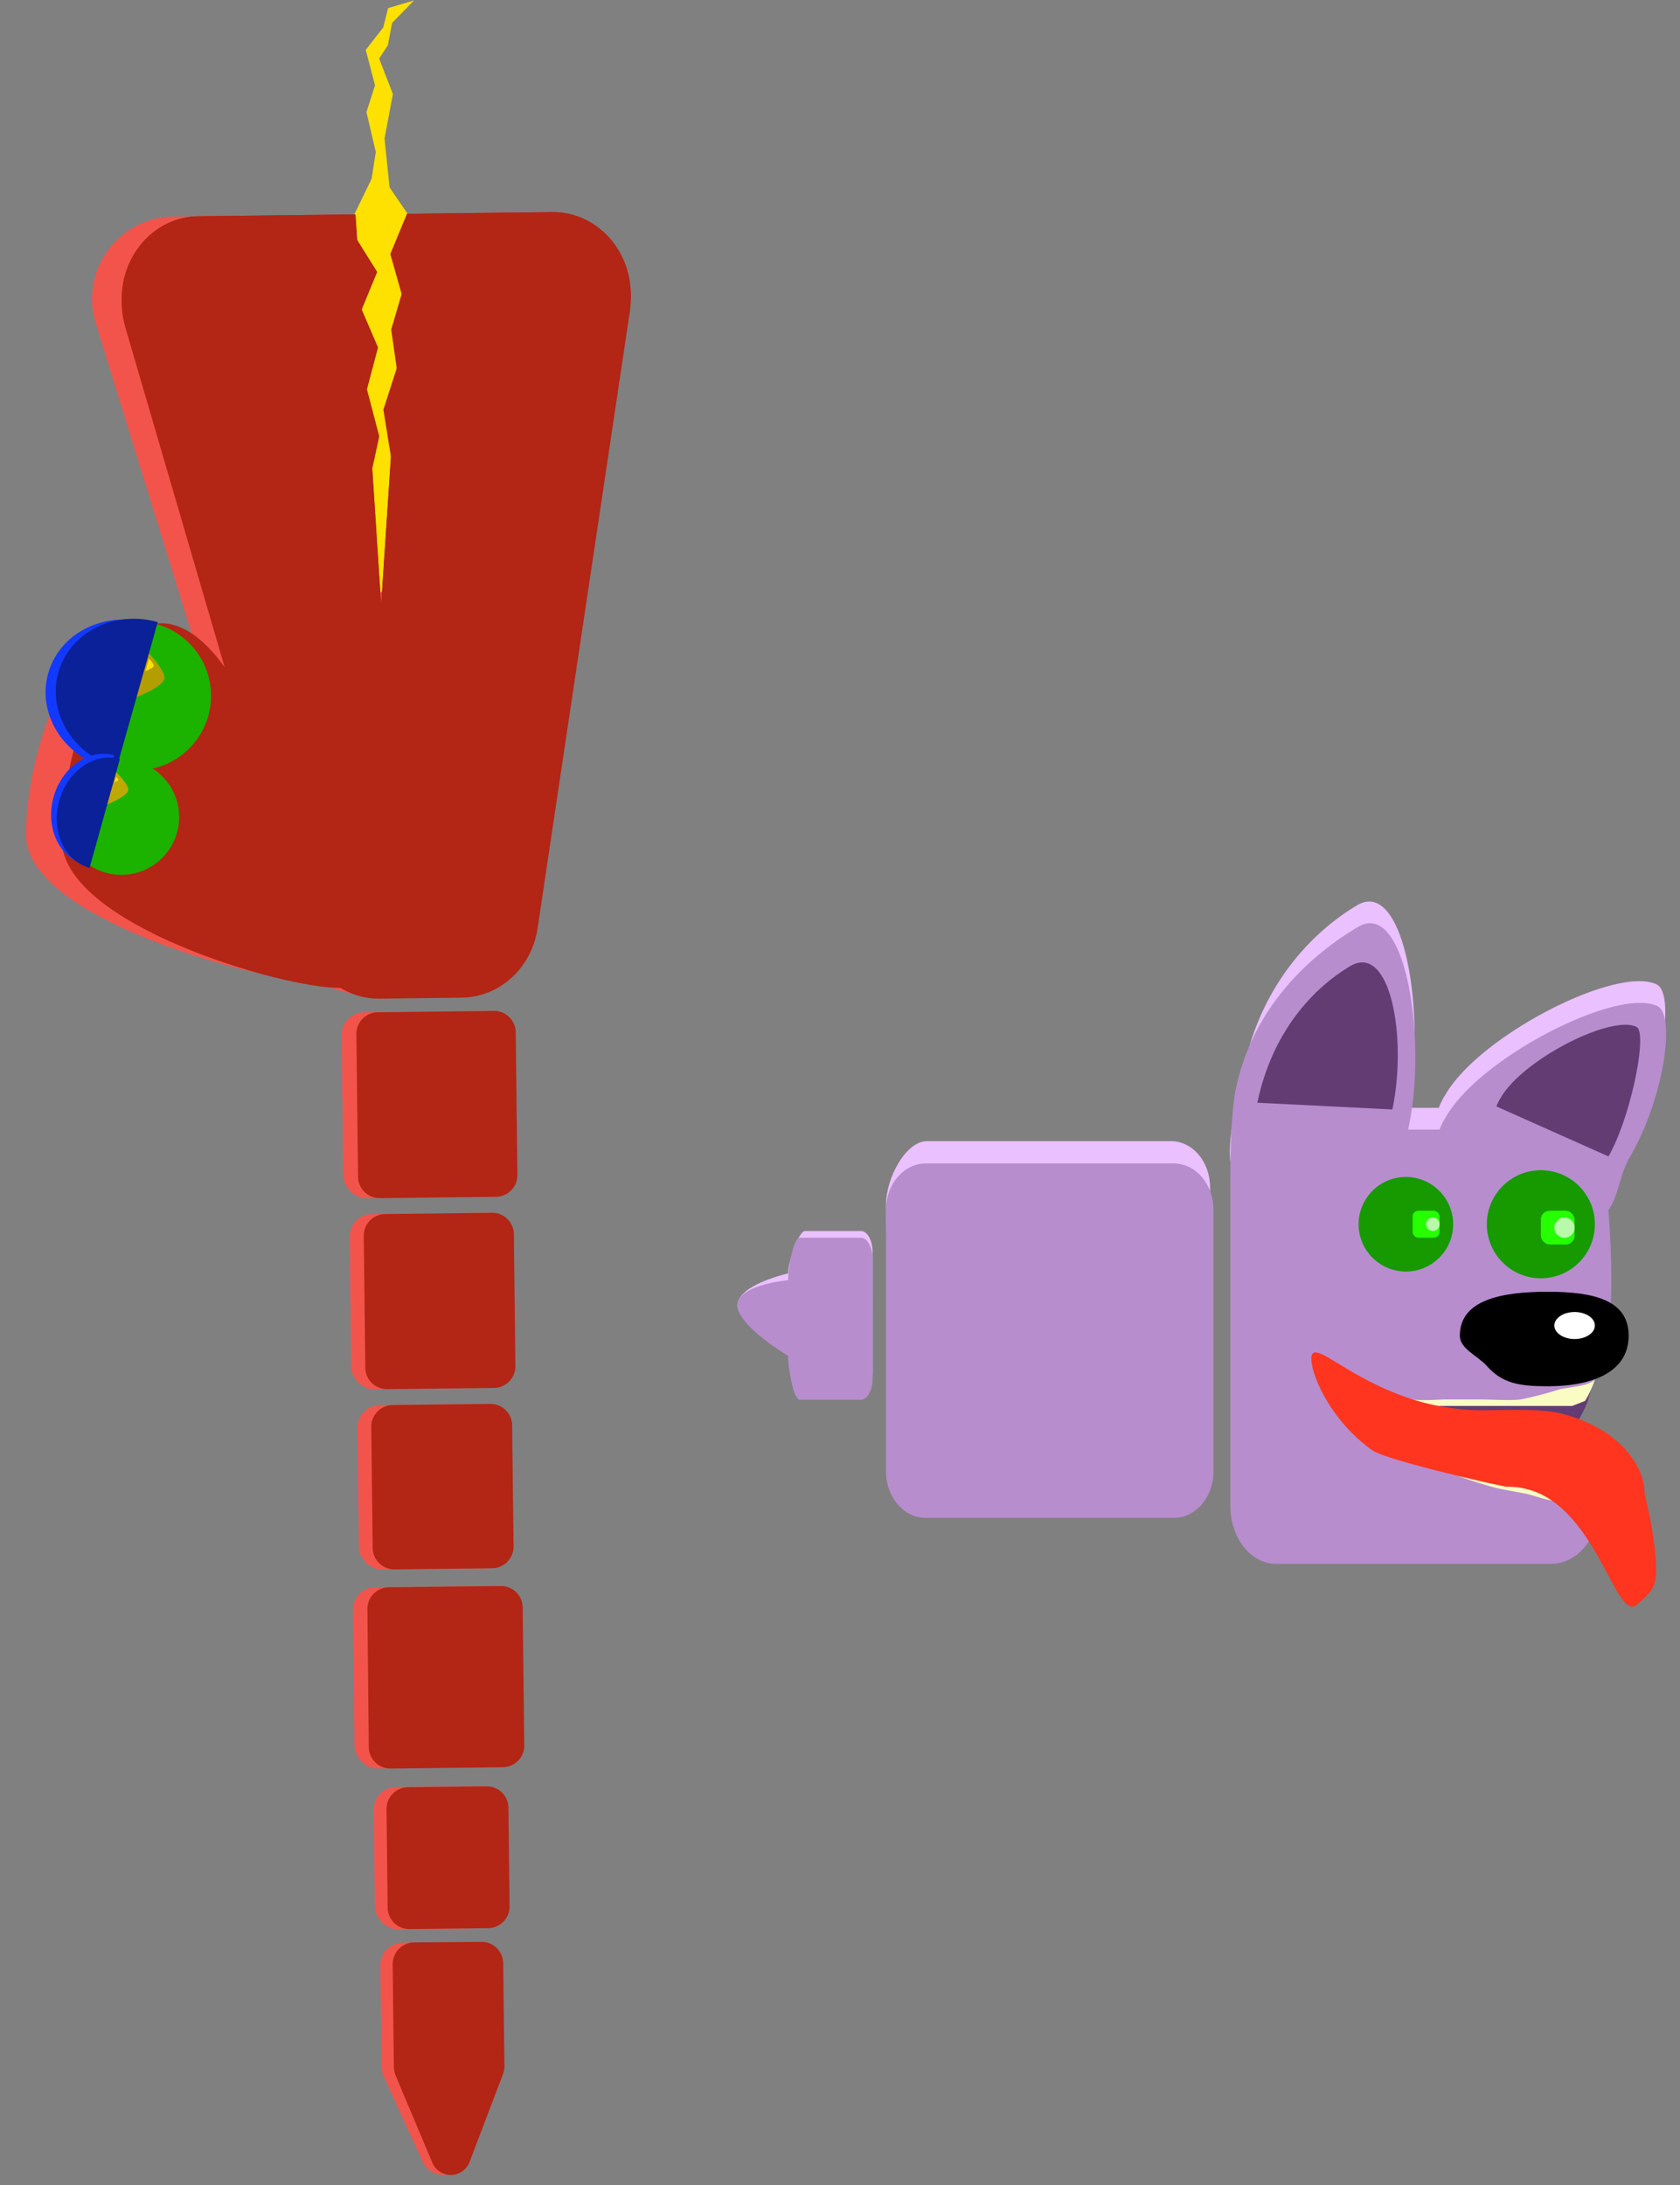 <svg id="Layer_1" data-name="Layer 1" xmlns="http://www.w3.org/2000/svg" viewBox="0 0 378.13 491.79"><rect x="0" y="0" width="378.13" height="491.79" fill="#808080" stroke="none"/><title>skurk</title><path d="M177.37,286.58S166,289.12,166,293.74s11.37,9.86,11.37,9.86c0,2.59,1.18,9.89,2.63,9.89h13.76c1.46,0,2.63-2.1,2.63-4.69V281.72c0-2.59-1.17-4.69-2.63-4.69H181.2C179.75,277,177.37,284,177.37,286.58Z" style="fill:#ebc0ff"/><path d="M199.43,271l.45,55.19c0,5.73,3.94,10.38,8.79,10.38h54.9c4.86,0,8.79-4.65,8.79-10.38v-59c0-5.73-3.93-10.38-8.79-10.38h-54.9C203.82,256.79,199.43,265.22,199.43,271Z" style="fill:#ebc0ff"/><path d="M354,342.16l-30.5-10.34c-1.51-.51-2.66-1.16-2.57-1.44L314,327.12c.09-.28,8.51,2.59,10,3.1l31.9,7.92c1.51.52,4.9-.25,4.8,0,0,0-3.33,3.74-3.65,3.85" style="fill:#f9fcc3"/><path d="M354.56,321.09h-32.2a2.9,2.9,0,0,1-2.9-2.89l-7.59-4.71c0-1.6,8.89-1.52,10.49-1.52l32.05-1.52c1.6,0,4.56-1.59,4.56,0,0,0-1.26,3.45-1.52,4.56-.39,1.65-3,6.08-3,6.08C354.41,322.69,356.15,321.09,354.56,321.09Z" style="fill:#633c73"/><path d="M353.86,316.4h-32.2a5.36,5.36,0,0,1-2.89-.54c-1.28-1.42-7.6-.87-7.6-.87,0-.29,8.89-.28,10.49-.28,0,0,24.54-2.39,32.75-2.74,1.6-.06,4.62-1.81,4.56-1.52a20.78,20.78,0,0,1-2.22,4.83" style="fill:#f9fcc3"/><path d="M359.3,267.57c2.46-3.54,4.91-7.69,7.38-12,7.71-13.36,10.28-31.92,6.25-34-8.77-4.46-39.85,11.38-47.57,24.74a15.14,15.14,0,0,0-1.52,3h-7.09c.07-.33.15-.65.21-1,4.05-19.32-.74-51-11.53-44.57-9.6,5.71-21.43,17.38-25.47,36.69-1.42,6.77-3.77,15.53-3,21.27-.2,1,1.52.43,1.52,1.52" style="fill:#ebc0ff"/><path d="M199.43,272.21v59c0,5.73,4,10.38,8.94,10.38h55.82c4.93,0,8.93-4.65,8.93-10.38v-59c0-5.73-4-10.38-8.93-10.38H208.37C203.43,261.83,199.43,266.48,199.43,272.21Z" style="fill:#b78dce"/><path d="M373.12,226.46c-8.78-4.46-39.86,11.37-47.58,24.74a15.62,15.62,0,0,0-1.52,3h-7.09c.07-.33.15-.66.22-1,4-19.32-.75-51-11.53-44.58-9.61,5.72-23.41,17.1-27.45,36.41-1.42,6.77-1.25,21.11-1.25,22.2v71.64c0,7.22,4.6,13.06,10.28,13.06h62c5.67,0,11-5.88,10.28-13.06-.07-.67-.39-2-.52-2.65h0s-6.81,1.61-9.12,1.52c-1.56-.06-4.55-1.17-6.08-1.52-1.88-.42-5.72-1-7.59-1.52a94.64,94.64,0,0,1-9.12-3c-1.57-.65-4.53-2.34-6.08-3-1.86-.84-5.83-2-7.59-3-2.1-1.23-7-3.39-9.12-4.56-1.49-.82-3.47-3.25-4.56-4.56-1.76-2.13-5.21-8.92-3-10.64,1.61-1.26,5.73,2.21,7.6,3,1.55.7,4.53,2.35,6.08,3,1.86.84,5.59,2.65,7.59,3s5.7,0,7.6,0h7.6c2.28,0,6.85.29,9.12,0a85.06,85.06,0,0,0,8.64-2.25c2-.55,6.79-.64,8.07-2.31,5.78-7.56,3-38,3-38,2.45-3.54,2.39-7.77,4.85-12C374.58,247.07,377.14,228.5,373.12,226.46Z" style="fill:#b78dce"/><path d="M283,248.16c3.4-16.25,12.79-25.91,20.86-30.72,9.07-5.41,12.93,16,9.53,32.24" style="fill:#633c73"/><path d="M336.81,249a9.89,9.89,0,0,1,1-2c4.95-8.58,24.91-18.75,30.54-15.89,2.59,1.32-1.37,20.55-6.32,29.13" style="fill:#633c73"/><path d="M366.57,300.58c0,8-7.75,11.39-18.24,11.39-6.55,0-10.26-.72-13.67-4.56-2.05-2.3-6.08-3.84-6.08-6.83,0-8,9.26-9.88,19.75-9.88S366.57,292.61,366.57,300.58Z"/><circle cx="346.81" cy="275.51" r="12.16" style="fill:#179900"/><circle cx="316.43" cy="275.51" r="10.64" style="fill:#179900"/><path d="M302.75,308.93c-.88-.19-.81-1.34-1.52-1.52-2.09-.5-3-1.31-3-1.52" style="fill:#ebc0ff"/><path d="M177.37,288.1s-11.35,1-11.37,5.64,11.37,11.38,11.37,11.38c0,2.59,1.18,9.89,2.63,9.89h13.76c1.46,0,2.63-2.1,2.63-4.69V283.24c0-2.59-1.17-4.69-2.63-4.69H180C178.55,278.55,177.37,285.51,177.37,288.1Z" style="fill:#b78dce"/><path d="M370.14,335.79c0,.77,3.08,11.92,2.55,19.16a7,7,0,0,1-1.91,4,18.29,18.29,0,0,1-2.33,2.11c-5.22,4.75-9.66-26.76-29.23-26.47-.87,0-27.21-5.94-30.39-8.23-9.53-6.87-13.68-17-13.68-20.58,0-6.57,13.4,11.58,38.49,11.58,6.1,0,13.31-.39,17.83.76C365.51,321.75,370.14,330.82,370.14,335.79Z" style="fill:#ff351f"/><rect x="346.81" y="272.47" width="7.6" height="7.6" rx="1.98" style="fill:#26ff00"/><rect x="317.94" y="272.47" width="6.08" height="6.08" rx="1.29" style="fill:#26ff00"/><circle cx="352.13" cy="276.27" r="2.28" style="fill:#b8f9aa"/><circle cx="322.5" cy="275.51" r="1.52" style="fill:#b8f9aa"/><ellipse cx="354.41" cy="298.3" rx="4.56" ry="3.04" style="fill:#fff"/><line x1="19.04" y1="159.97" x2="21.86" y2="143.94" style="fill:none"/><path d="M18.75,194.62c-5.65-1.57-8.71-8.33-6.83-15.1s8-11,13.65-9.4" style="fill:#1239ff"/><path d="M20,195.46c-5.66-1.58-8.71-8.34-6.83-15.11s8-11,13.65-9.4" style="fill:#0a2199"/><path d="M119.74,207.9l22-138.69a18.52,18.52,0,0,0-18.47-21.46L39,48.73a18.54,18.54,0,0,0-17.45,24L64.21,210.69a18.48,18.48,0,0,0,17.87,13.05l19.62-.22A18.51,18.51,0,0,0,119.74,207.9Z" style="fill:#f2544c"/><polygon points="93.19 0.1 88.25 5.16 87.3 10.17 85.34 13.19 88.43 21.16 86.55 31.18 87.68 42.17 91.75 48.12 95.73 133.08 78.73 133.28 79.75 48.26 83.65 40.21 84.58 34.2 82.48 25.23 84.41 19.2 82.32 11.23 86.26 6.18 87.36 1.82 93.19 0.1" style="fill:#ffe100"/><path d="M30.3,139.34C43.83,139.18,57.59,164,57.81,183s29.48,38.16,16,38.32S6.09,207.18,5.87,188.13,16.77,139.5,30.3,139.34Z" style="fill:#f2544c"/><rect x="77.08" y="227.65" width="39" height="41.85" rx="5.08" transform="translate(-2.89 1.14) rotate(-0.67)" style="fill:#f2544c"/><rect x="78.85" y="273.07" width="36.74" height="39.43" rx="5.08" transform="translate(-3.4 1.15) rotate(-0.67)" style="fill:#f2544c"/><rect x="80.6" y="316.07" width="34.48" height="37" rx="5.08" transform="translate(-3.89 1.16) rotate(-0.67)" style="fill:#f2544c"/><rect x="79.58" y="357.06" width="38" height="40.78" rx="5.08" transform="translate(-4.38 1.17) rotate(-0.67)" style="fill:#f2544c"/><rect x="84.23" y="402.06" width="29.82" height="32" rx="5.08" transform="translate(-4.86 1.18) rotate(-0.67)" style="fill:#f2544c"/><path d="M104.43,486.3l8.06-19.44a4.89,4.89,0,0,0,.39-2L112.61,442a5.08,5.08,0,0,0-5.13-5l-16.87.2a5.08,5.08,0,0,0-5,5.13l.27,22.85a5,5,0,0,0,.46,2.05l8.81,19.27A5.07,5.07,0,0,0,104.43,486.3Z" style="fill:#f2544c"/><path d="M121,207.88,141.74,69.21c1.69-11.34-6.64-21.59-17.46-21.47l-32.69.38L85.77,136.2,80,48.26l-35.33.41c-11.68.13-19.92,12.17-16.46,24l40.34,138c2.29,7.84,9.16,13.16,16.88,13.07l18.53-.22C112.48,223.39,119.67,216.8,121,207.88Z" style="fill:#b32515"/><path d="M121,208.88,141.75,70.21c1.7-11.34-6.64-21.59-17.46-21.47l-32.69.38L85.78,137.2,80,49.26l-35.33.41c-11.68.13-19.92,12.17-16.46,24l40.34,138c2.29,7.84,9.16,13.16,16.89,13.07l18.52-.22C112.5,224.39,119.69,217.8,121,208.88Z" style="fill:#b32515"/><path d="M121,207.88,141.74,69.21c1.69-11.34-6.64-21.59-17.46-21.47l-32.69.38-3.74,9.05,2.55,9-2.35,8,1.24,8.71-3,9.31L88,102.86l-2.2,33.34-2-30.77,1.57-7.23L82.59,87.62l2.5-9.42-3.67-8.54L84.9,61.2,80.4,54,80,48.26l-35.33.41c-11.68.13-19.92,12.17-16.46,24l40.34,138c2.29,7.84,9.16,13.16,16.88,13.07l18.53-.22C112.48,223.39,119.67,216.8,121,207.88Z" style="fill:#b32515"/><path d="M85.32,269.64l26.52-.31a4.88,4.88,0,0,0,4.61-5.13l-.37-31.7a4.88,4.88,0,0,0-4.72-5l-26.53.31a4.88,4.88,0,0,0-4.61,5.13l.37,31.7A4.89,4.89,0,0,0,85.32,269.64Z" style="fill:#b32515"/><path d="M116,307.21l-.34-29.28a4.88,4.88,0,0,0-4.72-5l-24.45.29a4.88,4.88,0,0,0-4.61,5.13l.34,29.27a4.89,4.89,0,0,0,4.73,5l24.44-.28A4.88,4.88,0,0,0,116,307.21Z" style="fill:#b32515"/><path d="M115.59,347.79l-.32-26.85a4.88,4.88,0,0,0-4.72-5l-22.37.26a4.89,4.89,0,0,0-4.61,5.13l.31,26.85a4.89,4.89,0,0,0,4.73,5l22.37-.26A4.89,4.89,0,0,0,115.59,347.79Z" style="fill:#b32515"/><path d="M118,392.54l-.36-30.62a4.88,4.88,0,0,0-4.73-5l-25.6.29a4.89,4.89,0,0,0-4.61,5.13L83,393a4.88,4.88,0,0,0,4.72,5l25.61-.3A4.88,4.88,0,0,0,118,392.54Z" style="fill:#b32515"/><path d="M114.69,428.8,114.44,407a4.89,4.89,0,0,0-4.73-5l-18.08.21A4.88,4.88,0,0,0,87,407.28l.25,21.84a4.88,4.88,0,0,0,4.73,5l18.08-.21A4.88,4.88,0,0,0,114.69,428.8Z" style="fill:#b32515"/><path d="M105.78,486.28l7.4-19.42a5.49,5.49,0,0,0,.35-2L113.26,442a4.88,4.88,0,0,0-4.72-5L93,437.13a4.88,4.88,0,0,0-4.61,5.13l.26,22.85a5.49,5.49,0,0,0,.43,2.05l8.12,19.28A4.52,4.52,0,0,0,105.78,486.28Z" style="fill:#b32515"/><path d="M36.3,140.27c12.44-.14,25.12,24.66,25.34,43.71s27.14,38.19,14.7,38.33S14.1,208.09,13.88,189,23.86,140.42,36.3,140.27Z" style="fill:#b32515"/><circle cx="27.32" cy="183.88" r="13" style="fill:#1bb300"/><circle cx="30.75" cy="156.59" r="16.75" style="fill:#1bb300"/><path d="M33,146.46s4.37,4.49,4,6.3c-.47,2-7.07,4.44-7.07,4.44" style="fill:#b39e00"/><path d="M24,172.88c-9.81-2.76-15.7-12.33-13.15-21.36s12.56-14.11,22.37-11.34" style="fill:#1239ff"/><path d="M26.28,172.7c-9.8-2.76-15.69-12.33-13.14-21.36S25.7,137.23,35.51,140" style="fill:#0a2199"/><path d="M26.08,173.7s3,2.92,2.78,4.14c-.28,1.43-4.84,3.25-4.84,3.25" style="fill:#bfa900"/><path d="M33.53,148.2s1.17,1.19,1.06,1.67-1.88,1.18-1.88,1.18" style="fill:#ffe100"/><path d="M26.16,174.81s.51.52.46.73-.82.51-.82.51" style="fill:#ffe100"/><path d="M18.89,194.48c-5.66-1.57-8.71-8.33-6.83-15.1s8-11,13.65-9.4" style="fill:#1239ff"/><path d="M20.16,195.32c-5.66-1.58-8.72-8.34-6.83-15.11s8-11,13.65-9.4" style="fill:#0a2199"/></svg>
